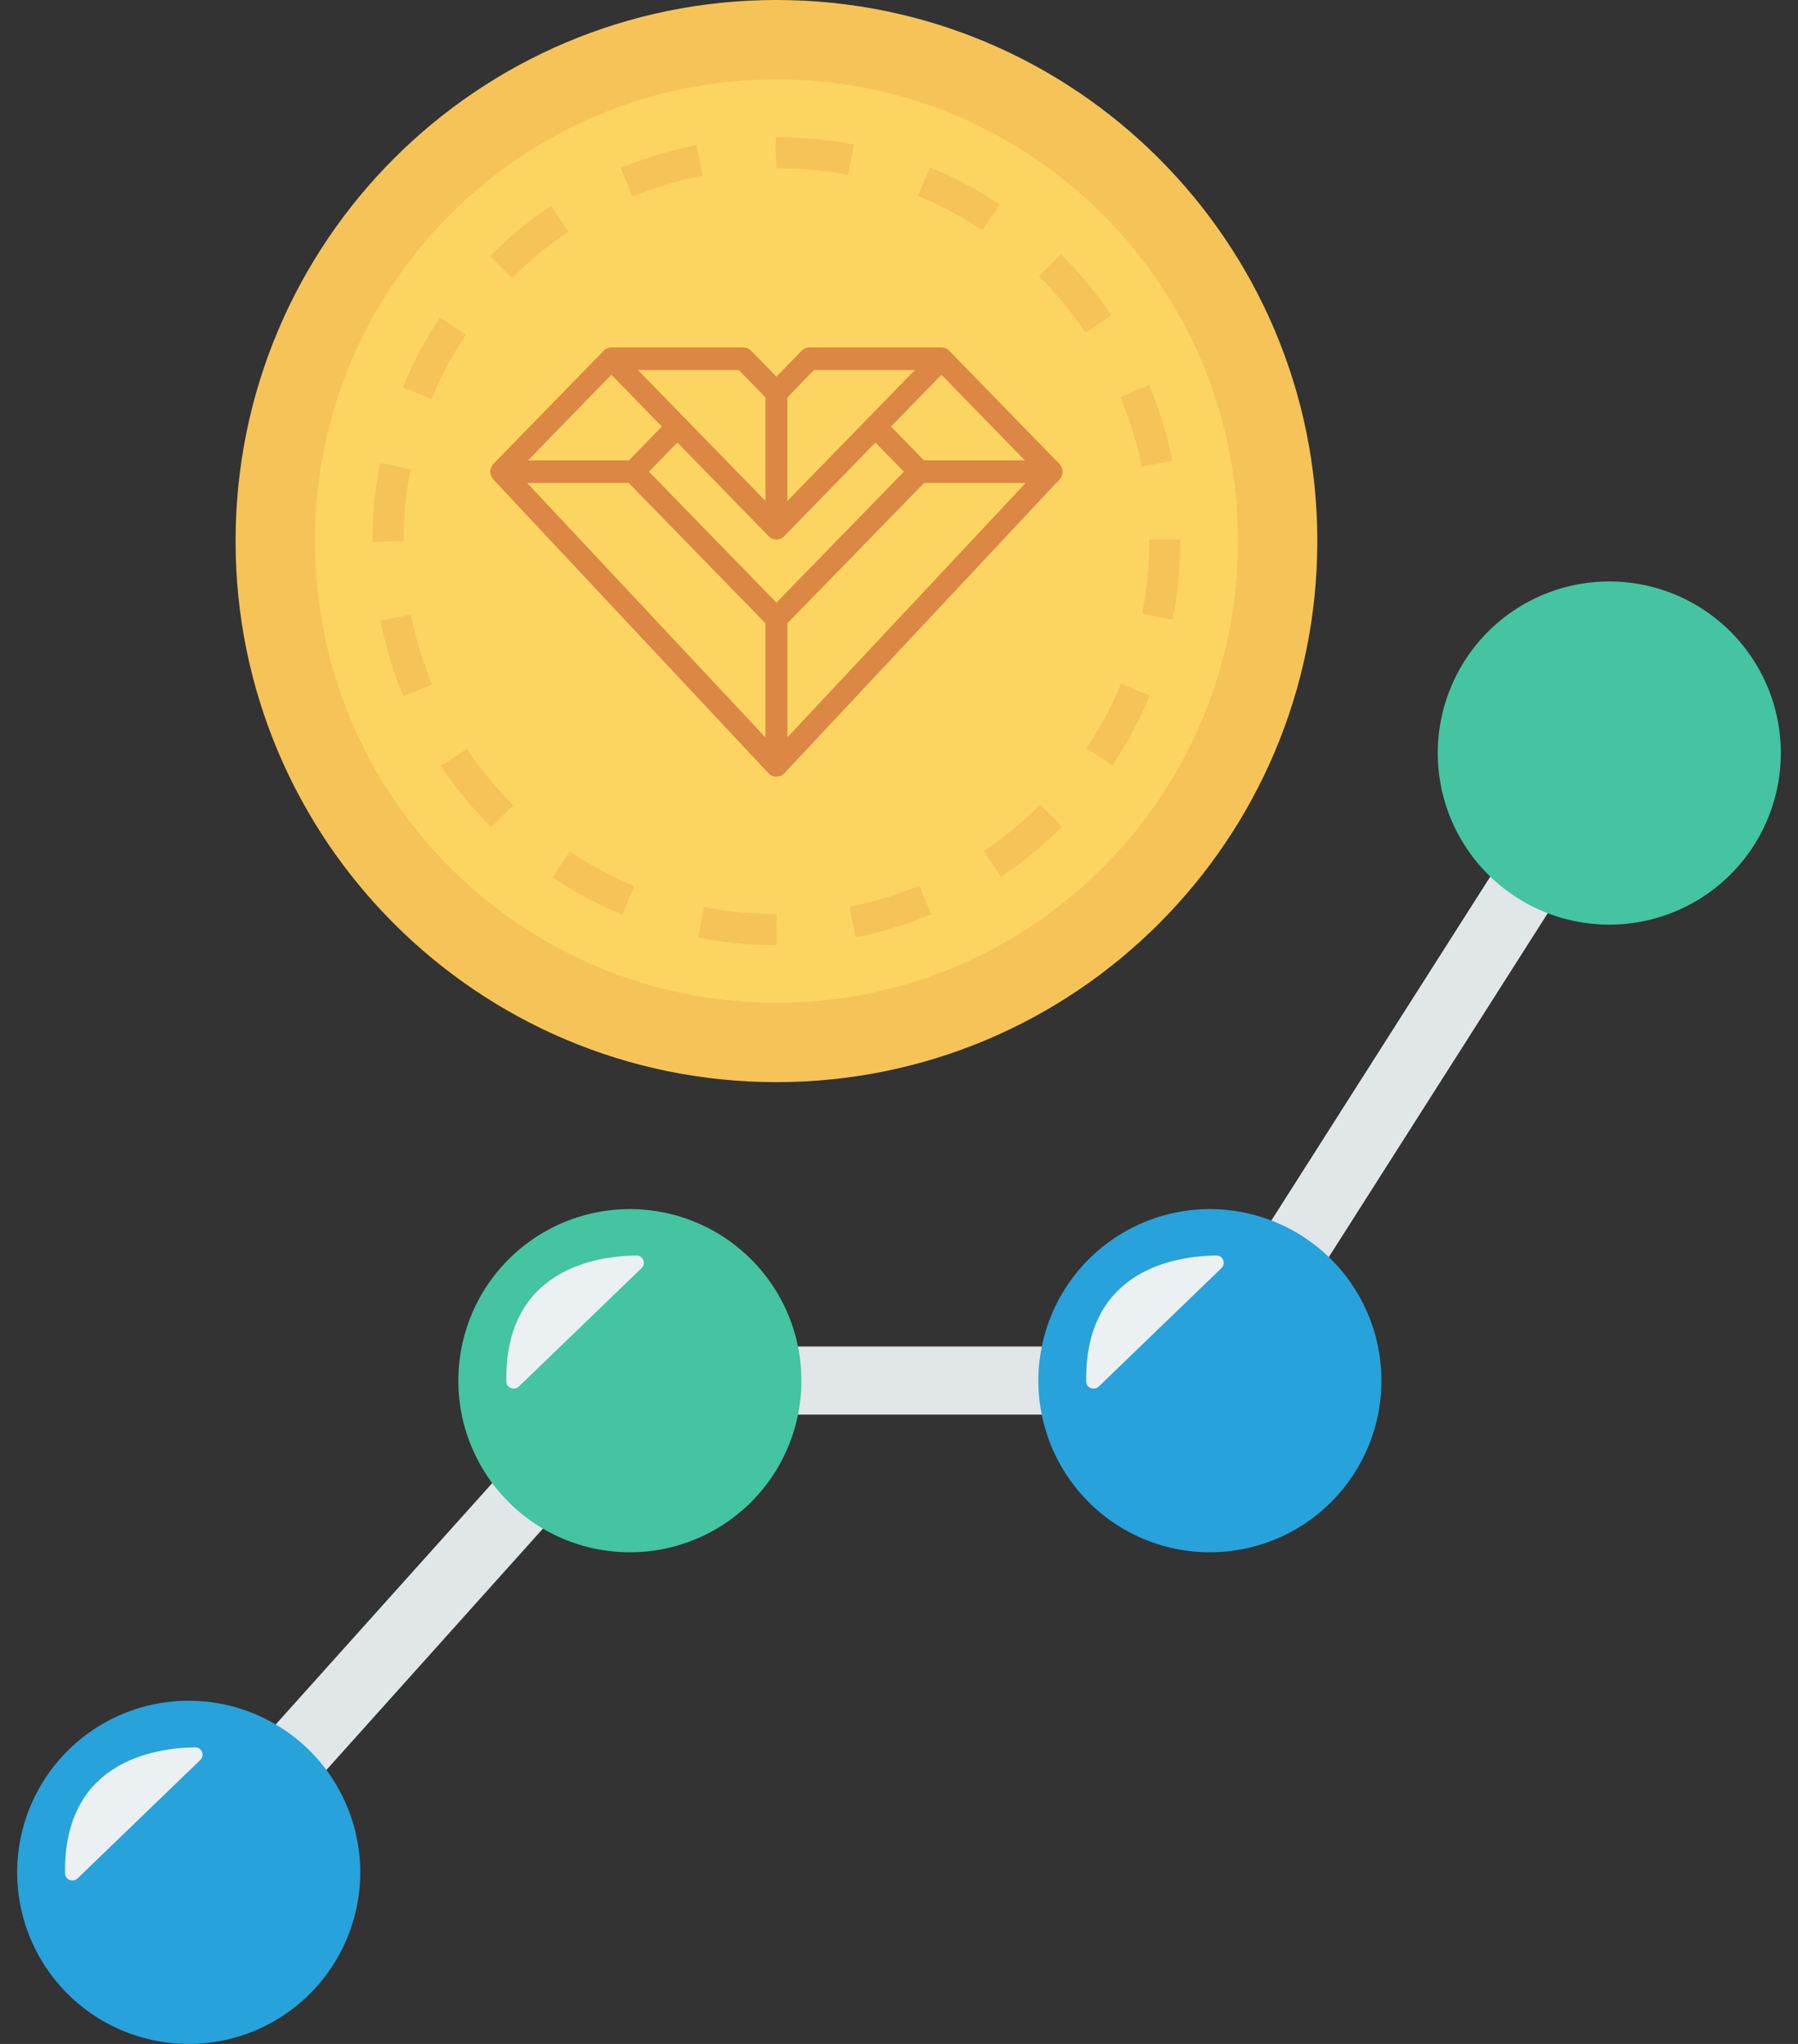 <svg width="88" height="100" fill="none" xmlns="http://www.w3.org/2000/svg"><rect width="100%" height="100%" fill="#333333" stroke="none"/><path d="M10.477 92.723l-2.482-2.226 22.095-24.62H58.3l19.061-29.933 2.813 1.79-20.046 31.477H31.577l-21.1 23.512z" fill="#E1E6E9"/><path d="M9.236 100a8.395 8.395 0 100-16.791 8.395 8.395 0 000 16.79z" fill="#27A2DB"/><path d="M3.795 91.903l6.007-5.794c.233-.224.076-.622-.247-.619-1.933.021-6.466.658-6.37 6.172.005.308.388.455.61.24z" fill="#EBF0F3"/><path d="M59.216 75.946a8.395 8.395 0 100-16.79 8.395 8.395 0 000 16.79z" fill="#27A2DB"/><path d="M53.775 67.838l6.006-5.793c.233-.225.076-.623-.247-.62-1.933.022-6.465.658-6.37 6.172.006.309.389.455.61.241z" fill="#EBF0F3"/><path d="M78.764 45.238a8.395 8.395 0 100-16.79 8.395 8.395 0 000 16.79zM30.828 75.946a8.395 8.395 0 100-16.79 8.395 8.395 0 000 16.79z" fill="#44C4A1"/><path d="M25.392 67.838l6.007-5.793c.233-.225.076-.623-.247-.62-1.933.022-6.466.658-6.37 6.172.006.309.388.455.61.241z" fill="#EBF0F3"/><path d="M38.002 52.944c14.62 0 26.472-11.852 26.472-26.472C64.474 11.852 52.622 0 38.002 0 23.382 0 11.53 11.852 11.53 26.472c0 14.62 11.852 26.472 26.472 26.472z" fill="#F6C358"/><path d="M38.002 49.061c12.475 0 22.589-10.113 22.589-22.589 0-12.476-10.114-22.59-22.59-22.59-12.475 0-22.588 10.114-22.588 22.59 0 12.476 10.113 22.59 22.589 22.59z" fill="#FCD462"/><path d="M38.013 46.239c-1.306 0-2.593-.126-3.845-.372l.293-1.492c1.158.228 2.349.343 3.54.343l.018 1.375v.145h-.006zm3.862-.38l-.297-1.491a18.19 18.19 0 003.42-1.039l.583 1.404a19.709 19.709 0 01-3.706 1.126zm-11.416-1.11a19.725 19.725 0 01-3.417-1.825l.844-1.264a18.252 18.252 0 003.154 1.683l-.58 1.406zm18.535-1.847l-.846-1.263a18.36 18.36 0 002.761-2.271l1.076 1.074a19.867 19.867 0 01-2.99 2.46zm-24.948-2.43a19.93 19.93 0 01-2.463-2.988l1.262-.849c.665.99 1.43 1.918 2.275 2.76l-1.074 1.076zm30.395-3.023l-1.263-.846a18.255 18.255 0 001.686-3.151l1.405.582a19.794 19.794 0 01-1.828 3.415zm-34.693-3.377a19.653 19.653 0 01-1.13-3.705l1.491-.298a18.144 18.144 0 001.043 3.418l-1.404.585zm37.643-3.746l-1.491-.294a18.4 18.4 0 00.347-3.56v-.08h1.52v.08c0 1.296-.126 2.592-.376 3.854zm-39.156-3.813v-.04c0-1.283.123-2.566.367-3.813l1.493.292a18.41 18.41 0 00-.34 3.52l-1.52.04zm37.65-3.674a18.153 18.153 0 00-1.05-3.416l1.402-.588c.5 1.191.883 2.437 1.138 3.703l-1.49.3zm-34.762-3.31l-1.406-.579a19.734 19.734 0 011.82-3.419l1.265.843a18.198 18.198 0 00-1.68 3.155zm32.012-3.251a18.416 18.416 0 00-2.28-2.755l1.072-1.078c.916.91 1.747 1.914 2.468 2.982l-1.26.85zm-28.07-2.673l-1.078-1.072a19.919 19.919 0 012.986-2.467l.85 1.262a18.363 18.363 0 00-2.758 2.277zm23.019-2.341a18.235 18.235 0 00-3.158-1.677l.578-1.407a19.783 19.783 0 013.42 1.817l-.84 1.267zM30.969 9.63l-.587-1.403a19.71 19.71 0 013.704-1.134l.3 1.491a18.122 18.122 0 00-3.417 1.046zm10.534-1.068A18.402 18.402 0 0038 8.227l-.042-1.06.028-.46c1.26.006 2.564.122 3.806.364l-.29 1.492z" fill="#F6C358"/><path fill-rule="evenodd" clip-rule="evenodd" d="M38 38a.532.532 0 00.388-.17L51.85 23.462a.563.563 0 00-.008-.774l-5.384-5.526a.532.532 0 00-.381-.162h-6.462a.531.531 0 00-.38.162L38 18.429l-1.235-1.267a.532.532 0 00-.38-.162h-6.462a.531.531 0 00-.38.162l-5.385 5.526a.563.563 0 00-.008.774L37.612 37.83c.101.109.241.17.388.17zm.538-18.56l1.3-1.335h4.939l-6.239 6.403v-5.069zm-1.076 5.068v-5.069l-1.3-1.334h-4.939l2.312 2.373 3.927 4.03zm-4.308-2.858l4.465 4.583c.21.216.551.216.762 0l4.465-4.583 1.393 1.429L38 29.482l-6.238-6.403 1.392-1.429zm-2.377 1.982l6.684 6.86v5.583L25.803 23.632h4.974zm-4.939-1.106l4.085-4.192 2.47 2.534-1.616 1.658h-4.939zm12.7 13.55v-5.584l6.685-6.86h4.974L38.538 36.075zm11.623-13.55h-4.938l-1.615-1.658 2.469-2.534 4.084 4.192z" fill="#DC8744"/></svg>